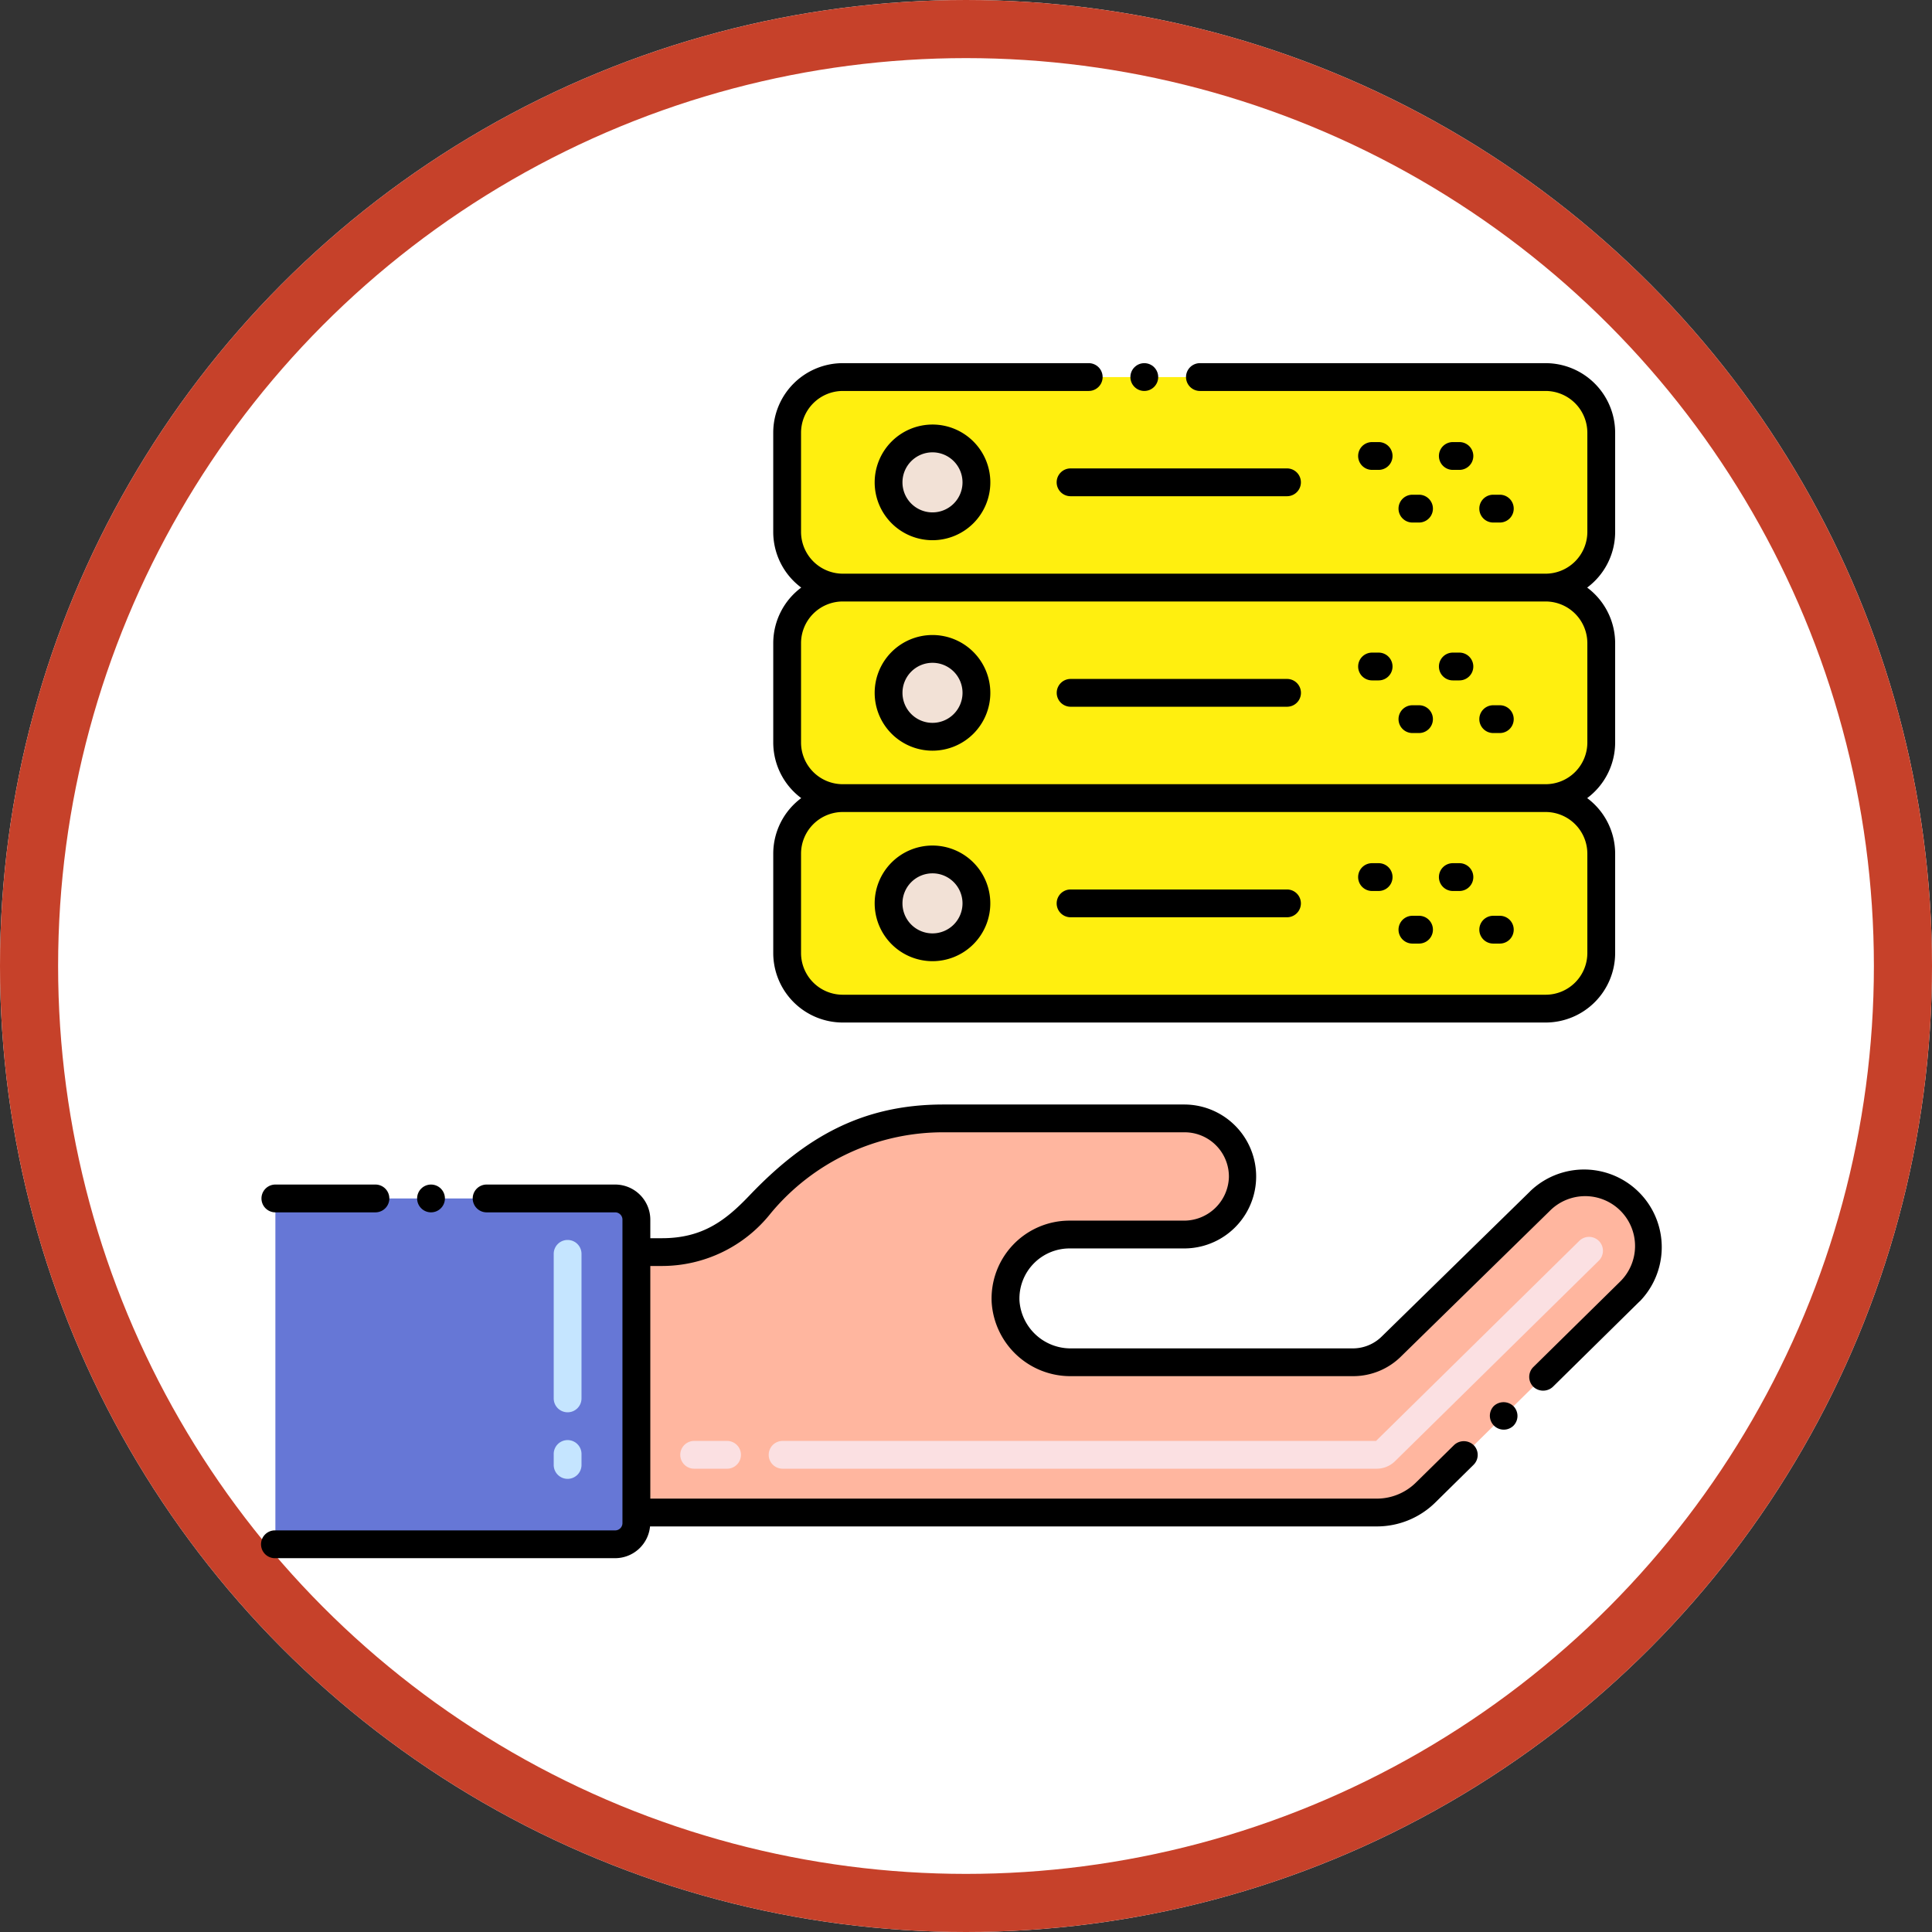 <svg xmlns="http://www.w3.org/2000/svg" width="133" height="133" viewBox="0 0 133 133">
  <rect x="0" y="0" width="133" height="133" fill="#333333" stroke="none"/>
  <g id="Grupo_163125" data-name="Grupo 163125" transform="translate(-1077 -2569)">
    <g id="Elipse_18059" data-name="Elipse 18059" transform="translate(1077 2569)" fill="#fff" stroke="#c6412a" stroke-width="4">
      <circle cx="66.5" cy="66.5" r="66.5" stroke="none"/>
      <circle cx="66.5" cy="66.5" r="64.5" fill="none"/>
    </g>
    <g id="Grupo_158066" data-name="Grupo 158066" transform="translate(1091.024 2192.131)">
      <path id="Trazado_197346" data-name="Trazado 197346" d="M94.05,451.261a4.391,4.391,0,0,0-6.209,0L77.65,461.232a3.765,3.765,0,0,1-2.662,1.1h-19.4a4.478,4.478,0,0,1-4.516-4.193,4.4,4.4,0,0,1,4.394-4.6h7.859a4.05,4.05,0,0,0,4.079-3.9,4,4,0,0,0-4-4.09H46.791a16.411,16.411,0,0,0-12.631,5.933,8.591,8.591,0,0,1-6.747,3.274H25.658v17.93H76.622a4.821,4.821,0,0,0,3.408-1.412l14.018-13.8a4.391,4.391,0,0,0,0-6.209Z" transform="translate(4.128 8.315)" fill="#ffb69f"/>
      <path id="Trazado_197347" data-name="Trazado 197347" d="M28.175,450.175H4.78v23.81H28.175a1.459,1.459,0,0,0,1.458-1.459V451.634a1.459,1.459,0,0,0-1.458-1.459Z" transform="translate(0.153 9.197)" fill="#6677d6"/>
      <path id="Trazado_197348" data-name="Trazado 197348" d="M76.14,468.356h-40.9a.956.956,0,1,1,0-1.913H76.092l13.992-13.772a.957.957,0,1,1,1.343,1.364l-14,13.776a1.8,1.8,0,0,1-1.289.544Zm-44.724,0H29.152a.956.956,0,1,1,0-1.913h2.264a.956.956,0,1,1,0,1.913Z" transform="translate(4.611 9.62)" fill="#fbe0e2"/>
      <path id="Trazado_197349" data-name="Trazado 197349" d="M21.833,469.02a.957.957,0,0,1-.957-.957v-.755a.956.956,0,0,1,1.913,0v.755A.956.956,0,0,1,21.833,469.02Zm0-4.582a.956.956,0,0,1-.957-.956v-9.951a.956.956,0,0,1,1.913,0v9.951A.955.955,0,0,1,21.833,464.438Z" transform="translate(3.218 9.654)" fill="#c5e5ff"/>
      <path id="Trazado_197350" data-name="Trazado 197350" d="M86.591,441.515H38.2a3.826,3.826,0,0,1-3.826-3.827v-6.839a3.826,3.826,0,0,1,3.826-3.827H86.591a3.826,3.826,0,0,1,3.827,3.827v6.839A3.826,3.826,0,0,1,86.591,441.515Z" transform="translate(5.788 4.789)" fill="#ffef0f"/>
      <circle id="Elipse_18264" data-name="Elipse 18264" cx="3.024" cy="3.024" r="3.024" transform="translate(47.145 436.033)" fill="#f2e1d6"/>
      <path id="Trazado_197351" data-name="Trazado 197351" d="M86.591,429.34H38.2a3.826,3.826,0,0,1-3.826-3.827v-6.839a3.827,3.827,0,0,1,3.826-3.827H86.591a3.827,3.827,0,0,1,3.827,3.827v6.839A3.827,3.827,0,0,1,86.591,429.34Z" transform="translate(5.788 2.471)" fill="#ffef0f"/>
      <circle id="Elipse_18265" data-name="Elipse 18265" cx="3.024" cy="3.024" r="3.024" transform="translate(47.145 421.541)" fill="#f2e1d6"/>
      <path id="Trazado_197352" data-name="Trazado 197352" d="M86.591,417.165H38.2a3.826,3.826,0,0,1-3.826-3.826V406.5a3.826,3.826,0,0,1,3.826-3.826H86.591a3.826,3.826,0,0,1,3.827,3.826v6.84A3.826,3.826,0,0,1,86.591,417.165Z" transform="translate(5.788 0.153)" fill="#ffef0f"/>
      <circle id="Elipse_18266" data-name="Elipse 18266" cx="3.024" cy="3.024" r="3.024" transform="translate(47.145 407.048)" fill="#f2e1d6"/>
      <path id="Trazado_197353" data-name="Trazado 197353" d="M91.3,450.73,81.109,460.7l-.007.007a2.838,2.838,0,0,1-1.986.824h-19.4a3.53,3.53,0,0,1-3.559-3.281,3.453,3.453,0,0,1,3.437-3.6h7.86a4.954,4.954,0,1,0,.085-9.908H50.919c-5.627,0-9.554,2.277-13.375,6.289-1.625,1.7-3.212,2.915-6,2.915h-.8v-1.279a2.42,2.42,0,0,0-2.415-2.415H19.475a.957.957,0,0,0,0,1.914h8.851a.5.5,0,0,1,.5.5V473.56a.5.5,0,0,1-.5.5H4.933a.957.957,0,1,0,0,1.913H28.325a2.417,2.417,0,0,0,2.4-2.186h50.02a5.736,5.736,0,0,0,4.084-1.692l0,0,2.587-2.549a.955.955,0,0,0,.012-1.351.978.978,0,0,0-1.351-.011l-2.6,2.556,0,0a3.836,3.836,0,0,1-2.733,1.133h-50V455.858h.8a9.553,9.553,0,0,0,7.494-3.632,15.409,15.409,0,0,1,11.886-5.571H67.536a3.049,3.049,0,0,1,3.038,3.111,3.091,3.091,0,0,1-3.122,2.97h-7.86a5.364,5.364,0,0,0-5.35,5.606,5.43,5.43,0,0,0,5.472,5.1h19.4a4.683,4.683,0,0,0,3.337-1.382h0l10.18-9.961.007-.007a3.433,3.433,0,1,1,4.857,4.852l0,0-5.959,5.866a.956.956,0,0,0-.011,1.355.981.981,0,0,0,1.355.008l5.965-5.875.008,0a5.348,5.348,0,0,0-7.555-7.57Z" transform="translate(0 8.162)"/>
      <path id="Trazado_197354" data-name="Trazado 197354" d="M76.629,463.587a.956.956,0,0,0,.012-1.355.981.981,0,0,0-1.355-.008.957.957,0,0,0,1.343,1.363Z" transform="translate(13.523 11.44)"/>
      <circle id="Elipse_18267" data-name="Elipse 18267" cx="0.957" cy="0.957" r="0.957" transform="translate(14.691 458.414)"/>
      <path id="Trazado_197355" data-name="Trazado 197355" d="M4.933,449.37a.957.957,0,0,0,0,1.914h6.888a.957.957,0,0,0,0-1.914Z" transform="translate(0 9.044)"/>
      <path id="Trazado_197356" data-name="Trazado 197356" d="M50.919,434.219h14.9a.956.956,0,1,0,0-1.913h-14.9a.956.956,0,1,0,0,1.913Z" transform="translate(8.755 5.795)"/>
      <path id="Trazado_197357" data-name="Trazado 197357" d="M68.353,432.7h.454a.957.957,0,0,0,0-1.914h-.454a.957.957,0,0,0,0,1.914Z" transform="translate(12.075 5.505)"/>
      <path id="Trazado_197358" data-name="Trazado 197358" d="M70.689,435.74h.455a.956.956,0,0,0,0-1.913h-.455a.956.956,0,1,0,0,1.913Z" transform="translate(12.519 6.085)"/>
      <path id="Trazado_197359" data-name="Trazado 197359" d="M73.025,432.7h.454a.957.957,0,0,0,0-1.914h-.454a.957.957,0,0,0,0,1.914Z" transform="translate(12.964 5.505)"/>
      <path id="Trazado_197360" data-name="Trazado 197360" d="M75.361,435.74h.455a.956.956,0,0,0,0-1.913h-.455a.956.956,0,1,0,0,1.913Z" transform="translate(13.409 6.085)"/>
      <path id="Trazado_197361" data-name="Trazado 197361" d="M43.418,437.726a3.98,3.98,0,1,0-3.981-3.981A3.985,3.985,0,0,0,43.418,437.726Zm0-6.047a2.067,2.067,0,1,1-2.068,2.067A2.069,2.069,0,0,1,43.418,431.679Z" transform="translate(6.752 5.311)"/>
      <path id="Trazado_197362" data-name="Trazado 197362" d="M65.823,420.131h-14.9a.956.956,0,1,0,0,1.913h14.9a.956.956,0,1,0,0-1.913Z" transform="translate(8.755 3.477)"/>
      <path id="Trazado_197363" data-name="Trazado 197363" d="M68.807,418.608h-.454a.956.956,0,1,0,0,1.913h.454a.956.956,0,1,0,0-1.913Z" transform="translate(12.075 3.187)"/>
      <path id="Trazado_197364" data-name="Trazado 197364" d="M71.143,421.652h-.454a.956.956,0,1,0,0,1.913h.454a.956.956,0,1,0,0-1.913Z" transform="translate(12.519 3.767)"/>
      <path id="Trazado_197365" data-name="Trazado 197365" d="M73.479,418.608h-.454a.956.956,0,1,0,0,1.913h.454a.956.956,0,1,0,0-1.913Z" transform="translate(12.964 3.187)"/>
      <path id="Trazado_197366" data-name="Trazado 197366" d="M75.816,421.652h-.455a.956.956,0,1,0,0,1.913h.455a.956.956,0,0,0,0-1.913Z" transform="translate(13.409 3.767)"/>
      <path id="Trazado_197367" data-name="Trazado 197367" d="M43.418,417.591a3.981,3.981,0,1,0,3.981,3.981A3.985,3.985,0,0,0,43.418,417.591Zm0,6.047a2.067,2.067,0,1,1,2.067-2.066A2.069,2.069,0,0,1,43.418,423.638Z" transform="translate(6.752 2.993)"/>
      <path id="Trazado_197368" data-name="Trazado 197368" d="M49.962,408.913a.957.957,0,0,0,.957.957h14.9a.957.957,0,1,0,0-1.914h-14.9A.957.957,0,0,0,49.962,408.913Z" transform="translate(8.755 1.159)"/>
      <path id="Trazado_197369" data-name="Trazado 197369" d="M68.807,408.347a.957.957,0,1,0,0-1.914h-.454a.957.957,0,1,0,0,1.914Z" transform="translate(12.075 0.869)"/>
      <path id="Trazado_197370" data-name="Trazado 197370" d="M71.143,411.391a.957.957,0,0,0,0-1.914h-.454a.957.957,0,0,0,0,1.914Z" transform="translate(12.519 1.449)"/>
      <path id="Trazado_197371" data-name="Trazado 197371" d="M73.479,408.347a.957.957,0,1,0,0-1.914h-.454a.957.957,0,1,0,0,1.914Z" transform="translate(12.964 0.869)"/>
      <path id="Trazado_197372" data-name="Trazado 197372" d="M75.816,411.391a.957.957,0,0,0,0-1.914h-.455a.957.957,0,1,0,0,1.914Z" transform="translate(13.409 1.449)"/>
      <path id="Trazado_197373" data-name="Trazado 197373" d="M39.437,409.4a3.981,3.981,0,1,0,3.981-3.98,3.985,3.985,0,0,0-3.981,3.98Zm6.047,0a2.067,2.067,0,1,1-2.067-2.067A2.069,2.069,0,0,1,45.484,409.4Z" transform="translate(6.752 0.675)"/>
      <path id="Trazado_197374" data-name="Trazado 197374" d="M91.529,413.492v-6.839a4.791,4.791,0,0,0-4.784-4.784h-23.8a.957.957,0,0,0,0,1.914h23.8a2.88,2.88,0,0,1,2.87,2.87v6.839a2.882,2.882,0,0,1-2.87,2.87H38.355a2.884,2.884,0,0,1-2.87-2.87v-6.839a2.882,2.882,0,0,1,2.87-2.87H55.289a.957.957,0,1,0,0-1.914H38.355a4.791,4.791,0,0,0-4.784,4.784v6.839a4.774,4.774,0,0,0,1.927,3.826,4.775,4.775,0,0,0-1.926,3.827v6.839a4.775,4.775,0,0,0,1.926,3.827,4.772,4.772,0,0,0-1.926,3.827v6.839a4.788,4.788,0,0,0,4.783,4.783H86.745a4.789,4.789,0,0,0,4.784-4.783v-6.839a4.772,4.772,0,0,0-1.926-3.827,4.779,4.779,0,0,0,1.926-3.827v-6.839a4.779,4.779,0,0,0-1.926-3.827,4.778,4.778,0,0,0,1.926-3.826Zm-1.914,22.146v6.839a2.872,2.872,0,0,1-2.87,2.87H38.355a2.873,2.873,0,0,1-2.87-2.87v-6.839a2.873,2.873,0,0,1,2.87-2.87H86.745a2.873,2.873,0,0,1,2.87,2.87Zm0-7.654a2.872,2.872,0,0,1-2.87,2.87H38.355a2.873,2.873,0,0,1-2.87-2.87v-6.839a2.874,2.874,0,0,1,2.87-2.87H86.745a2.873,2.873,0,0,1,2.87,2.87Z" transform="translate(5.635 0)"/>
      <circle id="Elipse_18268" data-name="Elipse 18268" cx="0.957" cy="0.957" r="0.957" transform="translate(63.793 401.869)"/>
    </g>
  </g>
</svg>
